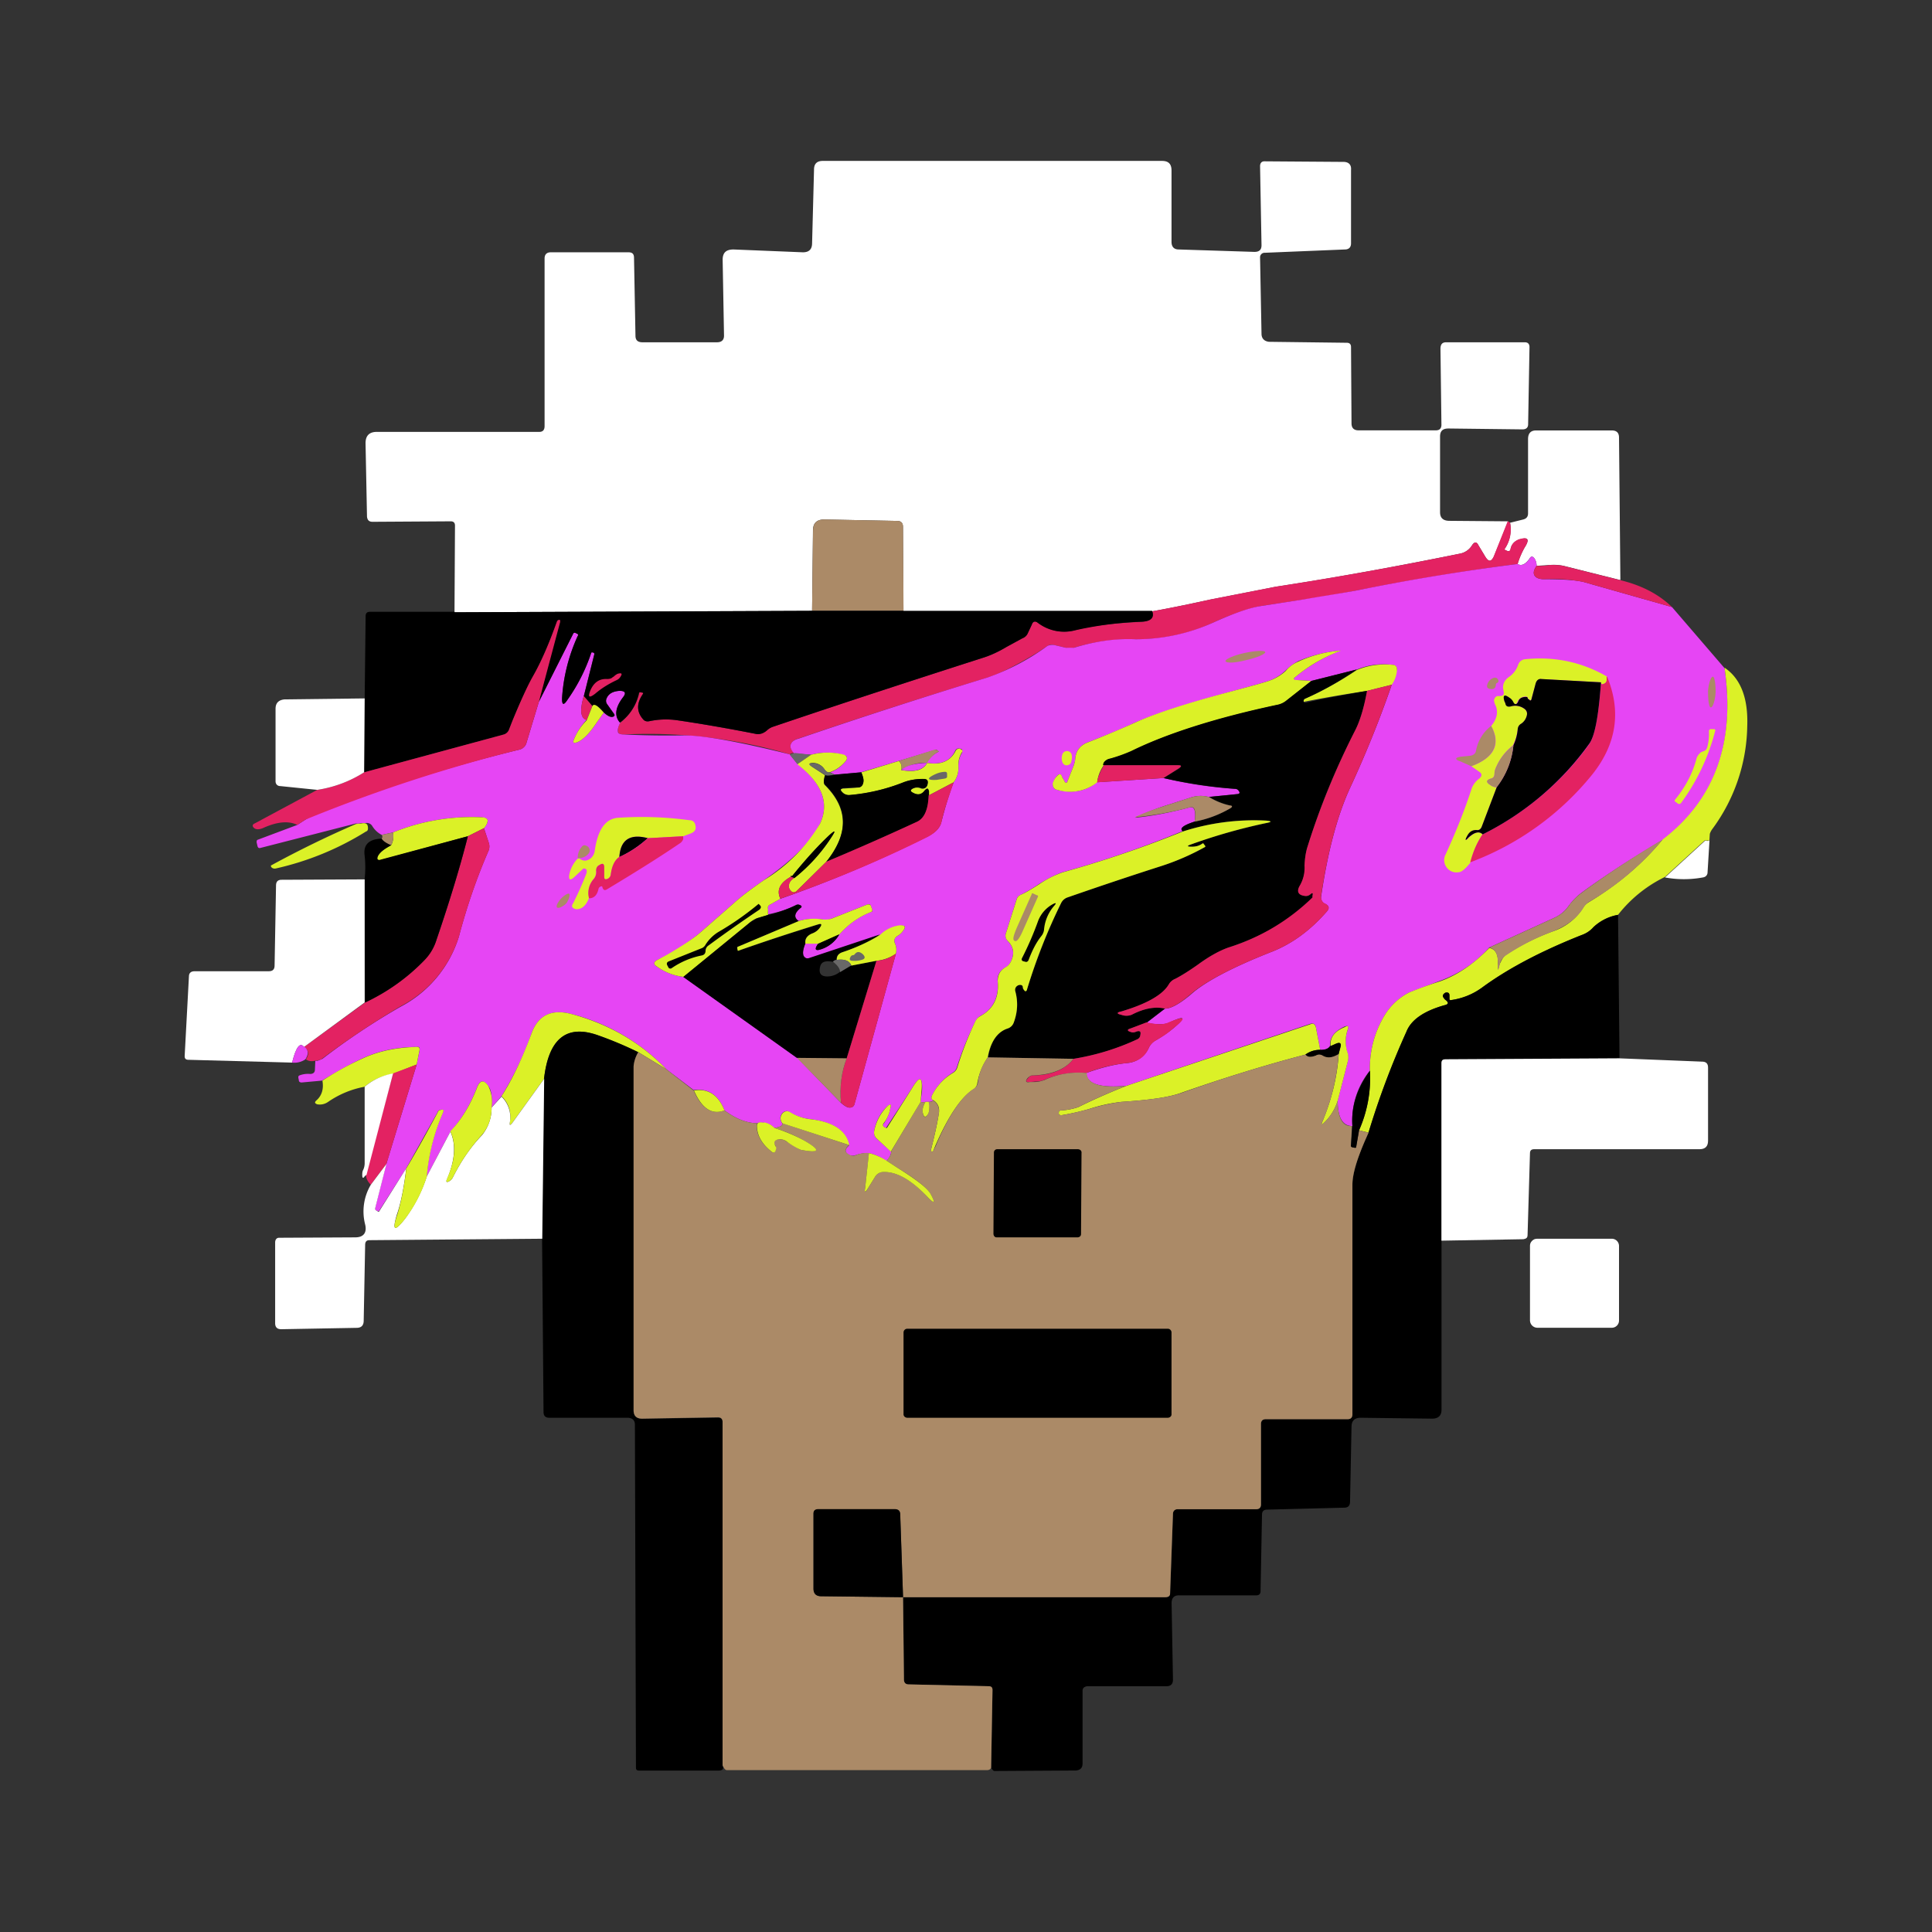 <svg xmlns="http://www.w3.org/2000/svg" xmlns:xlink="http://www.w3.org/1999/xlink" width="24" height="24" viewBox="0 0 24 24"><rect x="0" y="0" width="24" height="24" fill="#333333" stroke="none"/><g fill="none"><path fill="#fff" d="m18.735 6.476l-.177.436c-.035.07-.065.07-.106.006l-.088-.147q-.034-.063-.076 0a.23.23 0 0 1-.142.105c-.758.153-1.523.295-2.294.412l-.817.16q-.477.104-.724.146h-3.088l-.006-1.047q.001-.078-.076-.076l-.906-.018q-.135.002-.136.135l-.011 1l-4.442.018l.006-1.077q0-.053-.053-.053l-.97.006c-.047 0-.065-.023-.07-.064l-.018-.912q0-.141.14-.141H6.7q.064 0 .065-.07V3.211c0-.053.03-.077.077-.077h.964c.047 0 .07.018.07.07l.018.966c0 .058.03.082.089.082h.923c.06 0 .088-.03.088-.082l-.017-.942c0-.088.041-.129.135-.129l.859.035q.116.002.117-.111l.024-.912q-.002-.114.112-.112h4.212c.076 0 .117.035.117.118v.888c0 .059.03.094.089.094l.94.03c.06 0 .089-.024.089-.083l-.018-.982c0-.036.018-.06.053-.06l.983.007c.064 0 .1.035.094.1v.912c0 .052-.03.076-.077.076l-.994.041a.056.056 0 0 0-.059.059l.018.947c0 .059.035.094.094.1l.965.012q.053 0 .053.053l.006.947q0 .088.088.088h.959q.07 0 .07-.07l-.012-.942c0-.059.024-.082.071-.082h.977c.04 0 .058.023.058.059l-.017.959c0 .047-.03.064-.07.064l-.919-.011c-.07 0-.105.029-.105.1v.94q0 .107.117.107zm1.394.73l-.706-.177a.6.6 0 0 0-.165-.011l-.17.011a.16.16 0 0 0-.024-.088q-.036-.052-.065 0q-.078.107-.147.065a1 1 0 0 1 .088-.206q.1-.157-.076-.094a.15.15 0 0 0-.1.118c0 .023-.023.029-.047.017l-.03-.012v-.005a.43.43 0 0 0 .071-.33l.165-.041q.06-.016.059-.077v-.923q.001-.106.1-.106h.94q.09 0 .09.088z"/><path fill="#AB8A67" d="M11.224 7.588h-1.136l.012-1q.001-.133.136-.135l.905.018q.078-.002.077.076z"/><path fill="#E32262" d="m18.735 6.477l.024.017a.42.42 0 0 1-.07.33l.029.017q.035.02.047-.023c.011-.06.047-.094.1-.118q.174-.051.076.1a1 1 0 0 0-.088.206c-.636.082-1.277.188-1.912.312a16 16 0 0 1-.747.13l-.535.081q-.23.044-.577.2a2.24 2.24 0 0 1-.982.212a2.4 2.4 0 0 0-.76.106a.2.2 0 0 1-.099 0l-.147-.035a.1.1 0 0 0-.082.012l-.124.082q-.396.24-.623.312q-1.182.36-2.353.759a.13.13 0 0 0-.083.058c-.023.036-.006.077.041.118q-.043 0-.058.018a6.2 6.2 0 0 0-2.06-.247q-.068 0-.076-.036c0-.03 0-.059.03-.111a.66.66 0 0 0 .235-.365q0-.02.018-.012l.029.006v.012q-.123.176 0 .317q.034.034.077.024a1 1 0 0 1 .347-.012c.323.047.647.106.982.17c.03 0 .059 0 .082-.011a.2.2 0 0 0 .053-.035a.2.2 0 0 1 .07-.042c.936-.317 1.813-.6 2.63-.864c.065-.018.16-.06.277-.13l.194-.106a.1.1 0 0 0 .07-.07l.047-.1q.026-.06.077-.024c.141.1.294.136.459.094c.217-.058.494-.088.83-.105c.117-.006.158-.053.129-.13c.164-.03.405-.076.723-.147l.812-.159a47 47 0 0 0 2.294-.412a.22.22 0 0 0 .147-.105c.03-.042.059-.042.076 0l.089.147c.04.064.07.059.1 0l.176-.442z"/><path fill="#E645F4" d="M19.088 7.03q-.063.088-.012.135c.018.017.053.03.1.03q.345-.001.494.034l1.1.312l.653.759c.136.93-.117 1.635-.764 2.13c-.365.217-.706.435-1.018.664a.8.8 0 0 0-.141.141l-.035.047a.44.44 0 0 1-.154.118l-.811.37a1.5 1.5 0 0 1-.606.412l-.388.147a.76.76 0 0 0-.312.295a1.27 1.27 0 0 0-.177.676a.98.98 0 0 0-.217.688c-.118 0-.183-.1-.183-.317l.124-.483a.2.2 0 0 0 0-.1a.44.44 0 0 1 0-.294c.018-.047 0-.059-.041-.041q-.186.087-.177.235q-.035.063-.123.053l-.053-.276q-.01-.064-.07-.047l-2.283.77c-.33.03-.494-.023-.5-.159c.165-.058.33-.105.5-.123a.32.32 0 0 0 .276-.188a.2.2 0 0 1 .089-.095q.106-.061.206-.14c.176-.148.164-.177-.048-.077c-.058.023-.147.023-.276 0l.23-.176q.113 0 .323-.177c.17-.153.506-.335 1.018-.535q.37-.15.67-.495q.053-.059-.017-.094a.084.084 0 0 1-.053-.094c.082-.553.2-1.006.364-1.358q.33-.713.577-1.46c0-.035-.018-.058-.06-.058a.86.86 0 0 0-.44.059l-.56.14l-.193-.01c-.036 0-.036-.019-.012-.036c.169-.14.36-.252.565-.33a1.7 1.7 0 0 0-.524.13a.7.7 0 0 0-.159.117a.6.6 0 0 1-.194.124c-.1.035-.258.076-.47.135c-.565.153-.965.283-1.218.394c-.176.083-.37.16-.565.236q-.149.053-.164.194c0 .035-.012.07-.024.106l-.07.176q-.02.062-.048 0l-.023-.041c-.018-.041-.035-.047-.065-.012a.2.2 0 0 0-.047.094q-.009.065.053.077c.194.047.353.017.488-.094l.83-.053q.45.107.9.135c.017 0 .03.012.035.024q.027.034-.018.04l-.353.036a.4.4 0 0 0-.24.012l-.236.076a3 3 0 0 0-.441.17c.235-.023.459-.07.676-.128q.09-.027.065.176q-.219.072-.147.117q-.726.3-1.494.512c-.07.024-.17.07-.294.147a2 2 0 0 1-.218.13a.09.09 0 0 0-.059.059l-.135.429a.1.1 0 0 0 .023.088q.115.115.036.265a.16.16 0 0 1-.06.065a.165.165 0 0 0-.1.17c.018.2-.058.347-.21.43a.14.14 0 0 0-.06.059a4 4 0 0 0-.235.576a.12.12 0 0 1-.059.076a.7.7 0 0 0-.253.283c-.011.03 0 .047.018.059a.1.1 0 0 1-.059.017h-.041a.1.1 0 0 1-.059 0l.018-.13q.017-.28-.124-.04q-.159.248-.323.494L10.982 14q-.027-.02 0-.047a.5.5 0 0 0 .077-.182c.017-.06 0-.06-.042-.024a.56.56 0 0 0-.158.306c0 .041.005.07.035.094l.176.159c0 .041-.023.076-.059.118a.6.6 0 0 0-.217-.1a.5.5 0 0 0-.159.023a.1.1 0 0 1-.088 0c-.059-.035-.053-.07 0-.117c-.036-.189-.206-.295-.5-.33a.6.6 0 0 1-.236-.082c-.029-.024-.058-.018-.088.005c-.035.036-.04.083-.006.13c.006.03-.023.047-.1.059a.2.2 0 0 0-.135-.065c-.147.024-.306-.023-.482-.153c-.077-.194-.2-.276-.383-.253l-.34-.259a2.47 2.47 0 0 0-1.189-.688c-.235-.059-.4.018-.482.236a4 4 0 0 1-.377.788l-.123.14c.011-.123 0-.217-.042-.27c-.058-.076-.1-.07-.135.012c-.088.23-.2.412-.335.559l-.294.559q.033-.415.2-.795c.017-.029.006-.046-.03-.035q-.027.002-.035.03l-.388.694l-.341.535H4.7l-.03-.012c-.011 0-.011-.011-.011-.023l.14-.553l.377-1.235l.036-.177c.005-.03 0-.047-.036-.041c-.235 0-.459.047-.647.13q-.194.085-.53.288l-.252.023q-.035-.001-.035-.03l-.006-.029c0-.017 0-.023.017-.03a.3.3 0 0 1 .13-.017c.035 0 .059-.017.059-.053l.005-.111h.03l.059-.024q.459-.354.97-.647a1.47 1.47 0 0 0 .724-.87q.15-.567.37-1.071a.14.14 0 0 0 0-.1l-.058-.177c.035-.041.047-.076.047-.1q-.01-.026-.071-.035a2.6 2.6 0 0 0-1.106.188l-.141.03a.3.3 0 0 1-.118-.112a.08.08 0 0 0-.082-.035h-.059a.1.1 0 0 1-.059.005l-1.194.306c-.012 0-.023 0-.03-.023l-.011-.047c0-.018 0-.03.018-.035l.488-.183l.1-.065l.1-.059q1.251-.495 2.559-.811a.12.12 0 0 0 .088-.088l.153-.506l.43-.853c0-.006.011-.012.017-.006l.023.012c.018 0 .024.017.012.029q-.167.369-.194.765c0 .094.018.106.07.023q.184-.262.289-.57c0-.012.012-.018.023-.012c.018 0 .018.012.018.023l-.13.518q-.078.267.036.294a.8.8 0 0 0-.159.247q-.025.053.03.036q.112-.035.253-.248l.088-.123c.04.035.076.059.106.053q.044-.01.017-.047l-.082-.112a.07.07 0 0 1-.006-.07c.024-.06.077-.089.159-.095q.107-.001.047.077q-.15.194-.035.317q-.037.07-.03.112c0 .024.03.036.077.036q.37.018.74.011q.364-.001 1.319.236l.094.117q.458.362.282.742c-.106.217-.335.452-.7.705q-.256.177-.37.283l-.43.376q-.244.201-.53.335c-.04.024-.04.053 0 .077c.1.07.206.112.336.13l1.406 1l.547.564c.041.035.076.059.106.059q.054 0 .064-.053l.512-1.859a.2.2 0 0 0-.012-.13q-.026-.06.036-.093a.2.2 0 0 0 .064-.06c.042-.052.03-.07-.035-.064a.4.4 0 0 0-.241.112l-.882.294c-.036.006-.06 0-.077-.035q-.02-.046.024-.153h.159a.2.2 0 0 0-.024.04c-.018.036 0 .048.03.042a.4.4 0 0 0 .252-.188a1 1 0 0 1 .394-.283q.027-.001.018-.029l-.018-.047q-.006-.027-.04-.018l-.448.177a.2.2 0 0 1-.1.012a.7.7 0 0 0-.306.017c-.059-.041-.059-.094.018-.159q.036-.024-.006-.04a.05.05 0 0 0-.047 0c-.112.058-.23.093-.353.117c.012-.018.006-.036 0-.059c0-.03.006-.053.035-.065l.124-.07q.942-.33 1.835-.777q.14-.07.165-.176c.041-.159.088-.324.153-.494a.3.3 0 0 0 .059-.194a.3.3 0 0 1 .047-.177v-.035a.05.05 0 0 0-.03-.012a.047.047 0 0 0-.059.03c-.058.123-.176.176-.353.146a.34.34 0 0 1 .153-.14a.1.1 0 0 1-.023-.018a.03.03 0 0 0-.03 0l-.447.135l-.47.141l-.324.03l-.058-.03a.44.44 0 0 0 .2-.147c.017-.03.011-.059-.024-.065a.74.74 0 0 0-.412-.006l-.212-.017c-.04-.047-.058-.088-.035-.124c.012-.023.041-.047.088-.058a78 78 0 0 1 2.348-.76c.266-.093.518-.226.746-.393a.14.14 0 0 1 .083-.012l.147.035h.1c.247-.076.5-.118.765-.106c.323 0 .653-.065.976-.212c.235-.105.424-.176.577-.2l.529-.082c.341-.059.588-.094.753-.13a27 27 0 0 1 1.912-.311q.069.043.147-.065q.027-.053.064 0a.16.16 0 0 1 .024.088"/><path fill="#E32262" d="M19.088 7.03c.053 0 .106 0 .17-.012c.054 0 .107 0 .16.011l.706.177c.27.065.482.176.646.335l-1.1-.312a2 2 0 0 0-.494-.035q-.072-.001-.1-.03q-.051-.045.012-.135"/><path fill="#000" d="m5.647 7.606l4.442-.018h4.223q.046.126-.13.135a4.5 4.5 0 0 0-.823.106a.54.54 0 0 1-.47-.094c-.03-.023-.06-.017-.071.024l-.047.1a.13.13 0 0 1-.07.07l-.195.106a1.5 1.5 0 0 1-.276.13c-.824.264-1.694.547-2.63.864a.2.2 0 0 0-.07.042a.2.2 0 0 1-.053.035a.14.14 0 0 1-.082.012a20 20 0 0 0-.983-.171a1 1 0 0 0-.347.012c-.03.006-.059 0-.076-.024q-.124-.141 0-.317v-.012l-.03-.006q-.016-.007-.023.012a.6.6 0 0 1-.236.364q-.107-.123.042-.317q.059-.078-.047-.077q-.124.008-.16.094a.07.07 0 0 0 .007.071l.082.118c.018.017.012.035-.018.04q-.044.002-.106-.058c-.076-.082-.117-.112-.14-.076l-.107-.124l.13-.518c0-.011 0-.023-.018-.023c-.012-.006-.023 0-.023.012a2.2 2.2 0 0 1-.289.57c-.053.083-.076.07-.07-.023q.026-.396.194-.765c.012-.012 0-.024-.012-.03l-.023-.011l-.018.006l-.43.853q.127-.508.265-1.012h-.006c-.017 0-.03 0-.03.017a6 6 0 0 1-.293.671q-.177.324-.306.67a.1.1 0 0 1-.065.06l-1.735.47l.006-.918l.012-1.023q0-.053.053-.053h1.052z"/><path fill="#E32262" d="m6.694 8.718l-.153.506a.12.12 0 0 1-.088.088q-1.361.338-2.66.87l-.1.065q-.165-.08-.429.041q-.07.027-.105 0c-.03-.023-.024-.047.005-.059l.777-.417q.3-.043.582-.218l1.736-.47a.1.1 0 0 0 .064-.06l.041-.105c.1-.241.183-.43.26-.565c.111-.194.205-.423.293-.67q.009-.026.036-.024l.005.006v.023z"/><path fill="#AB8A67" d="M15.481 8.2c.136-.03.242-.077.236-.1s-.118-.018-.26.012c-.134.03-.234.076-.234.1c.011.03.123.023.258-.012"/><path fill="#DBF127" d="m16.294 8.459l-.306.241a.3.3 0 0 1-.1.053c-.788.17-1.4.365-1.823.576a1.5 1.5 0 0 1-.27.095a.12.12 0 0 0-.077.047q-.016.026-.006.035a.44.44 0 0 0-.082.212a.54.54 0 0 1-.495.094c-.04-.006-.058-.035-.058-.077a.2.2 0 0 1 .053-.094q.045-.052.064.012l.024.041q.028.062.047 0l.07-.176a.4.4 0 0 0 .024-.106q.016-.141.165-.194q.291-.114.564-.236c.253-.117.653-.247 1.212-.394c.218-.059.377-.1.477-.135a.6.6 0 0 0 .194-.118a.4.4 0 0 1 .159-.117c.166-.077.346-.123.529-.136q-.316.117-.57.33c-.024.017-.024.03.011.035zm3.67-.053l-.005.047c0 .018-.018.035-.035.041c-.024.012-.036 0-.036-.018l-.74-.04q-.054-.002-.071.058l-.053.188q-.01.034-.03.006l-.017-.017c0-.012-.012-.018-.024-.018a.11.11 0 0 0-.1.059c-.012.041-.035.047-.059.012a.15.15 0 0 0-.047-.06c-.058-.04-.082-.029-.058.048l.011.023c.006.036.03.047.059.041a.2.2 0 0 1 .17.024c.036.024.048.059.036.094a.15.15 0 0 1-.065.094a.1.1 0 0 0-.047.077a.6.6 0 0 1-.059.194a.7.7 0 0 0-.206.265a.2.2 0 0 0-.023.082q.001.054-.041.065c-.06.017-.065.047-.018.076c.041.03.07.035.088.03l-.188.494q-.017.042-.059.04c-.059 0-.094.024-.123.077c-.03.059-.018.059.023.018c.07-.07.13-.083.17-.041a1.1 1.1 0 0 0-.152.353c-.059.07-.106.117-.147.117a.15.15 0 0 1-.147-.059a.15.15 0 0 1-.012-.164c.118-.259.23-.53.323-.818a.27.27 0 0 1 .095-.123q.052-.047 0-.083l-.1-.07c.288-.106.37-.277.247-.5q.104-.124.058-.247a.2.2 0 0 1-.023-.071c.006-.035.03-.059.059-.053c.059 0 .07-.018.059-.065l-.006-.04c0-.06.03-.1.07-.13a.3.3 0 0 0 .118-.153a.1.1 0 0 1 .088-.07q.549-.055 1.018.217m-2.675.1l-.306.076q-.396.059-.789.136v-.012q-.002-.02.024-.03c.217-.094.43-.217.635-.352a.9.9 0 0 1 .447-.065c.035 0 .053.023.053.059a.36.36 0 0 1-.065.188"/><path fill="#000" d="M16.853 8.318a4 4 0 0 1-.635.358q-.026.01-.024.03v.012c.006.011.012.011.024.011c.247-.058.505-.1.764-.147a2 2 0 0 1-.147.494a8.5 8.5 0 0 0-.6 1.471a.6.6 0 0 0-.023.206q.002.132-.06.247c-.046.07-.029.118.06.13c.023.005.047 0 .07-.024q.035-.027.024.018v.035q-.396.398-1.047.612a1.5 1.5 0 0 0-.377.211a2.4 2.4 0 0 1-.282.177a.16.16 0 0 0-.076.07c-.083.13-.277.242-.595.336c-.058.011-.058.03 0 .04a.18.18 0 0 0 .13 0c.147-.076.288-.105.412-.076l-.23.177l-.2.07c-.041.012-.041.03 0 .042a.08.08 0 0 0 .07 0c.048-.024.06-.006.054.04c0 .024-.018.042-.042.054q-.354.17-.788.241l-1.059-.018c.03-.194.112-.317.242-.358a.12.12 0 0 0 .076-.077a.6.6 0 0 0 .018-.388a.06.06 0 0 1 .023-.065a.06.06 0 0 1 .042-.012q.027.001.029.03c0 .011 0 .023.012.03c.017.029.035.023.04-.007c.118-.37.254-.723.424-1.07a.13.13 0 0 1 .083-.071q.576-.201 1.158-.388a3 3 0 0 0 .542-.235c.011 0 .011-.012 0-.024l-.018-.024h-.006a.2.2 0 0 1-.135.042q-.087-.001-.006-.03c.323-.117.635-.2.935-.264q.097-.02 0-.03a2.8 2.8 0 0 0-1.04.135q-.072-.053.146-.123a1.3 1.3 0 0 0 .441-.165q.045-.026 0-.035a1 1 0 0 1-.264-.106l.352-.035c.03 0 .036-.018.018-.041q-.01-.016-.035-.024a6 6 0 0 1-.9-.135l.194-.118c.035-.03.03-.041-.012-.041h-.93c-.005-.006 0-.018.007-.035a.12.12 0 0 1 .076-.047a2 2 0 0 0 .265-.095c.43-.211 1.041-.411 1.823-.576a.25.25 0 0 0 .106-.053l.306-.241l.559-.141z"/><path fill="#DBF127" d="M21.423 8.294q.3.203.282.724c-.007.462-.159.91-.435 1.282a.2.2 0 0 0-.03.059l-.005.082h-.059l-.494.453a1.66 1.66 0 0 0-.582.47a.6.6 0 0 0-.306.153a.34.34 0 0 1-.118.089q-.768.3-1.253.653a.85.85 0 0 1-.394.164c-.018 0-.024 0-.024-.017v-.041c0-.024-.011-.03-.029-.036c-.012 0-.024 0-.035.012q-.028.02-.012.047l.023.03q.07.052-.011.07c-.247.07-.412.177-.47.33q-.276.609-.471 1.252l-.118-.029a1.6 1.6 0 0 0 .135-.741a1.27 1.27 0 0 1 .177-.677a.76.76 0 0 1 .311-.294a5 5 0 0 1 .389-.14c.212-.077.411-.213.606-.413c.076.012.117.083.105.2c0 .089 0 .089.024 0l.03-.058a.2.2 0 0 1 .052-.06q.266-.174.577-.288a.7.7 0 0 0 .382-.3a.2.2 0 0 1 .059-.058c.353-.212.665-.47.924-.783c.646-.494.905-1.2.77-2.129z"/><path fill="#E32262" d="M7.617 8.412a.2.2 0 0 1 .053-.041c.059-.018.065 0 .03.047a.1.1 0 0 1-.036.029c-.1.047-.188.1-.27.17c-.077.06-.094.042-.06-.04q.064-.15.207-.142c.03 0 .059-.006.076-.03zm12.347-.006q.267.646-.182 1.212a3.54 3.54 0 0 1-1.518 1.094q.054-.205.153-.347c.526-.26.98-.643 1.324-1.118q.104-.149.147-.765q0 .029.035.012a.05.05 0 0 0 .035-.041v-.047z"/><path fill="#AB8A67" d="M21.218 8.594c0 .106.012.194.035.194s.053-.082.059-.188c0-.106-.012-.194-.035-.194s-.053.082-.06.188M18.582 8.5q0 .07-.07.059q-.053-.008-.035-.059a.12.12 0 0 1 .088-.082c.011 0 .023 0 .035.011c.024.03.018.047-.012.06z"/><path fill="#000" d="M19.888 8.476c-.029.412-.076.671-.147.765a3.6 3.6 0 0 1-1.323 1.124q-.062-.064-.177.04c-.035.042-.047.036-.017-.017c.03-.059.07-.082.13-.076q.034.001.052-.041l.188-.495a1 1 0 0 0 .206-.517a.6.6 0 0 0 .053-.194q.002-.053.047-.077a.17.17 0 0 0 .065-.094q.018-.06-.035-.094a.19.19 0 0 0-.165-.024c-.035.006-.059 0-.065-.04l-.011-.024c-.024-.077 0-.089.058-.047a.13.13 0 0 1 .053.058c.018.036.041.03.059-.005c.012-.042.047-.06.094-.06c.012 0 .024 0 .024.013c0 .005.006.017.017.017q.02.027.03 0l.053-.2c.011-.035.035-.059.07-.053z"/><path fill="#E32262" d="M17.288 8.506q-.224.649-.512 1.27c-.165.353-.282.806-.365 1.353c0 .048.012.083.059.1c.041.024.047.06.012.095q-.3.344-.67.494c-.512.2-.848.382-1.018.529q-.211.183-.324.182c-.123-.029-.265 0-.412.077a.18.18 0 0 1-.13 0c-.058-.012-.058-.03 0-.041q.476-.142.59-.336a.16.16 0 0 1 .082-.07q.105-.053.282-.177c.153-.111.276-.176.376-.211a2.6 2.6 0 0 0 1.047-.624a.04.04 0 0 1 0-.024q.01-.044-.023-.017a.09.09 0 0 1-.077.023c-.082-.011-.1-.059-.058-.129a.44.44 0 0 0 .058-.247a1 1 0 0 1 .03-.212q.23-.74.6-1.47q.086-.16.147-.489z"/><path fill="#fff" d="m4.53 8.676l-.007.918a1.5 1.5 0 0 1-.582.218l-.459-.047c-.035 0-.059-.024-.059-.06v-.9c0-.076.042-.11.112-.117z"/><path fill="#E32262" d="m7.252 8.647l.106.124l-.07.176q-.115-.036-.036-.3"/><path fill="#DBF127" d="m7.5 8.853l-.088.123q-.14.212-.253.248q-.054.017-.03-.036a.7.7 0 0 1 .16-.241l.07-.176q.027-.052.141.082"/><path fill="#AB8A67" d="M18.524 9.018c.117.223.04.394-.248.5l-.135-.06c-.07-.023-.07-.046.006-.058l.118-.012c.04-.006.064-.03.07-.059a.5.5 0 0 1 .188-.311"/><path fill="#DBF127" d="M21.206 9.288a.6.6 0 0 0 .023-.2q0-.036.036-.03h.035c.006.007.012.013.006.024a2.6 2.6 0 0 1-.424.894c-.012.012-.03.018-.047 0l-.023-.017q-.018-.01 0-.03q.194-.238.264-.511a.16.16 0 0 1 .06-.077l.034-.012a.06.06 0 0 0 .035-.041"/><path fill="#AB8A67" d="M18.8 9.259a1 1 0 0 1-.206.518c-.018.005-.047 0-.088-.03c-.047-.03-.047-.059.017-.076c.03-.006.042-.03.042-.06c0-.034.011-.058.023-.087a.66.66 0 0 1 .212-.265m-7.282.217a.54.54 0 0 0-.324.089q.017-.079-.03-.112l.448-.141l.03.006l.023.017a.34.34 0 0 0-.147.141"/><path fill="#DBF127" d="m11.847 9.718l-.312.164V9.83c0-.04-.018-.04-.047-.011c-.041.058-.088.058-.147.029q-.053-.027 0-.053a.12.12 0 0 1 .1 0a.06.06 0 0 0 .059-.012a.07.07 0 0 0 .023-.047q.008-.06-.047-.059q-.148-.002-.253.042q-.323.129-.67.158a.1.1 0 0 1-.077-.023q-.07-.06.018-.059l.165-.012c.029 0 .052-.017.058-.053c.018-.035.006-.076-.017-.135l.464-.141q.046.034.03.112c.176.03.276 0 .323-.089c.171.03.289-.023.353-.147a.05.05 0 0 1 .053-.03l.024.013q.018.018 0 .035a.3.3 0 0 0-.041.177a.3.3 0 0 1-.06.194m1.459-.247q-.016.035-.06.035q-.027 0-.046-.035a.15.15 0 0 1 0-.106q.017-.036.059-.036c.058.006.07.06.047.142"/><path fill="#696868" d="m9.87 9.353l.206.023l-.17.118l-.094-.118a.1.1 0 0 1 .058-.017z"/><path fill="#DBF127" d="M10.305 9.594q-.035.007-.07-.047a.17.17 0 0 0-.13-.07q-.09 0-.011.052l.153.1c-.018.06-.018.106 0 .124c.294.294.294.606.017.953l-.364.359c-.03.03-.06.023-.077 0a.08.08 0 0 1-.024-.06c0-.04.024-.076.071-.1c.182-.152.336-.317.453-.5c.059-.093.059-.1-.03-.023q-.212.202-.452.5c-.147.077-.2.171-.147.283l-.124.07c-.03.012-.035.036-.03.06v.07l-.135.04a.3.3 0 0 0-.082.048l-.83.682a.7.7 0 0 1-.335-.13c-.04-.023-.04-.052 0-.076l.13-.07q.274-.159.4-.265l.43-.376q.115-.106.37-.283a2.04 2.04 0 0 0 .7-.706q.176-.381-.283-.735l.171-.118a.8.8 0 0 1 .412 0q.051.027.023.071a.44.44 0 0 1-.206.147"/><path fill="#696868" d="m10.307 9.594l.064.03c-.059.011-.1.017-.117.005l-.16-.1q-.086-.054.013-.047a.17.17 0 0 1 .129.065q.035.054.07.047"/><path fill="#E645F4" d="M11.517 9.476q-.07.133-.323.089c.07-.06.176-.083.323-.089"/><path fill="#E32262" d="m14.453 9.665l-.823.053q.002-.07.082-.212h.924q.063 0 .012.035z"/><path fill="#696868" d="M11.618 9.618a.3.3 0 0 1 .117-.03q.029-.002.03.024v.035q.002.016-.024.024l-.106.017c-.117.006-.13-.017-.018-.07"/><path fill="#000" d="M10.7 9.594c.023.059.035.1.023.135a.064.064 0 0 1-.065.053l-.164.006c-.06.006-.065.024-.018.065a.12.12 0 0 0 .076.023c.23-.02.457-.073.671-.158a.7.7 0 0 1 .253-.042c.035 0 .059.018.047.06c0 .017-.012.035-.023.046a.06.06 0 0 1-.059.006a.12.12 0 0 0-.1.006q-.053.027 0 .053q.087.052.147-.03c.03-.029.04-.029.053.012v.053c-.012.177-.059.289-.153.33c-.353.165-.735.33-1.124.494c.283-.353.277-.665-.011-.953q-.036-.027 0-.124c.017.012.058.006.117-.006z"/><path fill="#E32262" d="M11.847 9.718c-.059.176-.118.335-.153.5c-.018.064-.07.123-.165.176c-.588.294-1.206.553-1.835.77c-.053-.117 0-.205.147-.282c-.035 0-.03.006.03.024a.12.12 0 0 0-.071.1c0 .018.006.041.023.059c.024.023.047.03.077 0l.364-.36a34 34 0 0 0 1.118-.493c.1-.041.147-.153.153-.33z"/><path fill="#AB8A67" d="M15.018 9.9a.8.8 0 0 0 .259.106c.035 0 .035.018.006.035a1.4 1.4 0 0 1-.442.165q.028-.203-.059-.177q-.338.09-.688.124q.14-.069.447-.165l.236-.076a.4.4 0 0 1 .24-.012"/><path fill="#DBF127" d="m6.012 10.288l-.2.1l-1.077.294c-.04.006-.059-.006-.04-.047c.023-.047.076-.088.164-.135a.24.24 0 0 0 .023-.159a2.6 2.6 0 0 1 1.106-.188c.041 0 .065.018.07.035c0 .024-.01.059-.046.1m2.482.1l-.447.024c-.223-.06-.341.023-.353.235c-.059.041-.094.118-.106.212c0 .03-.017.047-.04.059q-.046.016-.048-.03v-.112q.01-.072-.059-.029a.08.08 0 0 0-.035.07a.15.15 0 0 1-.03.1a.26.26 0 0 0-.058.236c-.041.106-.1.147-.165.141q-.07-.018-.035-.07a4 4 0 0 0 .17-.383v-.035q-.032-.036-.059 0l-.1.094q-.069.06-.058-.03a.4.4 0 0 1 .106-.205H7.2q.063.052.135 0a.15.15 0 0 0 .053-.095c.036-.258.13-.4.289-.411q.445-.03.888.03c.047 0 .07.029.076.076q.01.06-.059.088l-.094.035zm3.777 2.747a.8.8 0 0 0-.13.318a.11.11 0 0 1-.053.082c-.147.094-.306.324-.47.7l-.024.059c0 .012-.012.012-.018.012q-.018-.007-.011-.024c.035-.14.07-.282.094-.43q.028-.12-.059-.181c-.03-.012-.035-.03-.024-.06a.67.67 0 0 1 .26-.282a.12.12 0 0 0 .058-.076q.09-.29.224-.57a.14.14 0 0 1 .059-.06q.245-.133.217-.435q-.001-.116.094-.17a.16.16 0 0 0 .065-.065q.08-.15-.035-.265a.09.09 0 0 1-.024-.088l.136-.43a.09.09 0 0 1 .058-.058c.053-.024.124-.065.224-.13a1.2 1.2 0 0 1 .294-.147a14 14 0 0 0 1.488-.506a2.9 2.9 0 0 1 1.035-.135q.107.01 0 .03a7 7 0 0 0-.929.264q-.088.029 0 .03c.059 0 .1-.012.141-.042h.006l.018.024q.016.017 0 .024a3 3 0 0 1-.541.235c-.406.13-.789.259-1.16.388a.14.14 0 0 0-.082.07a7 7 0 0 0-.423 1.071c-.006.03-.024.035-.041.006a.05.05 0 0 1-.012-.03q-.002-.027-.03-.029a.06.06 0 0 0-.04.012a.06.06 0 0 0-.024.065q.053.194-.018.388a.12.12 0 0 1-.076.076c-.13.042-.212.165-.247.353zm-7.842-2.9l.06-.006c.058-.011.082.006.082.06q.001.033-.024.04a3.6 3.6 0 0 1-1.123.46a.06.06 0 0 1-.042-.007c-.017-.011-.017-.023-.017-.03q.517-.282 1.059-.517z"/><path fill="#E32262" d="m6.012 10.288l.059.177a.15.15 0 0 1 0 .1q-.22.504-.37 1.07a1.47 1.47 0 0 1-.724.865q-.512.302-.97.647a.1.1 0 0 1-.06.024l-.029.005q-.072.018-.118-.017c.042-.059.036-.118-.023-.153l.759-.553c.277-.13.529-.309.74-.53a.7.7 0 0 0 .148-.252q.247-.726.388-1.283z"/><path fill="#000" d="M9.871 10.906c-.059-.018-.065-.024-.03-.024q.241-.298.454-.5q.124-.116.03.024a2.1 2.1 0 0 1-.454.5"/><path fill="#AB8A67" d="M4.882 10.341a.24.24 0 0 1-.024.159c-.058-.024-.105-.059-.117-.082c.012-.018.012-.03 0-.047z"/><path fill="#000" d="M5.812 10.388q-.141.557-.389 1.283a.6.6 0 0 1-.147.253a2.5 2.5 0 0 1-.74.529l-.007-1.53a1.3 1.3 0 0 0 0-.3c-.017-.135.06-.2.212-.205c.012.029.059.059.118.082c-.088.047-.141.088-.165.135c-.018.042 0 .059.041.042zm2.235.024a1.4 1.4 0 0 1-.353.235c.012-.212.13-.294.353-.235"/><path fill="#E32262" d="m8.047 10.412l.44-.024v.036a.1.1 0 0 1-.034.047c-.294.2-.6.388-.912.576c-.03.018-.047.012-.059-.03c0-.005-.006-.011-.018-.005a.04.04 0 0 0-.029.03c-.018.082-.059.117-.118.117a.26.26 0 0 1 .06-.241a.13.13 0 0 0 .029-.1q-.002-.054.04-.071q.061-.043.06.03v.111c0 .036.011.041.04.03a.07.07 0 0 0 .042-.06q.02-.15.1-.21c.135-.06.253-.136.359-.236"/><path fill="#AB8A67" d="M20.654 10.43a3.4 3.4 0 0 1-.918.776a.2.2 0 0 0-.059.059c-.082.14-.212.235-.388.306a2.8 2.8 0 0 0-.577.294a.18.18 0 0 0-.082.117c-.018.083-.03.083-.024-.006q.008-.178-.106-.205l.812-.371a.44.44 0 0 0 .188-.165a.8.8 0 0 1 .142-.14c.311-.23.647-.448 1.012-.666"/><path fill="#fff" d="m21.236 10.441l-.024.394c0 .035-.023.06-.059.065a1.3 1.3 0 0 1-.47 0l.494-.453l.014-.004a.03.03 0 0 1 .015.004z"/><path fill="#AB8A67" d="M7.2 10.659h-.023a.2.2 0 0 1 .047-.136q.024-.035.059-.017a.06.06 0 0 1 .035.03a.06.06 0 0 1 0 .058a.15.15 0 0 1-.118.065"/><path fill="#fff" d="M4.53 10.924v1.529l-.754.553c-.047-.065-.1 0-.147.194l-1.294-.035q-.043-.002-.041-.047l.053-.989c0-.04.023-.064.07-.064h.924q.07 0 .07-.07l.018-1q.002-.065.065-.066z"/><path fill="#AB8A67" d="M7.058 11.176c-.012.047-.047.071-.094.095c-.047.017-.059 0-.041-.042a.3.3 0 0 1 .076-.094c.077-.059.094-.04.06.047zm5.824-.058c.011.005.017.017.011.023l-.188.424c-.041.094-.076.14-.1.123c-.03-.011-.017-.059.024-.159l.188-.423c0-.012.012-.012.018-.006l.052.024z"/><path fill="#000" d="M12.9 11.43a.4.4 0 0 1 .182-.2q.054-.027.018.017a.52.52 0 0 0-.13.294a.15.15 0 0 1-.035.088c-.07.089-.117.189-.159.3q-.015.027-.04.018l-.024-.006q-.027-.008-.018-.035a4 4 0 0 0 .206-.477m-4.135.305a.5.5 0 0 1 .153-.153q.267-.154.506-.353l.017.018c.018.018.012.035-.006.053q-.326.219-.635.447a.08.08 0 0 0-.035.059c0 .041-.018.059-.053.065a1 1 0 0 0-.37.158q-.019.01-.036-.005L8.294 12q-.027-.043.018-.059l.412-.165a.1.1 0 0 0 .04-.04m1.158-.294l-.752.318c-.012 0-.018.011-.012.023l.012.03c.329-.118.658-.224 1-.33q.052-.017.017.036c-.018.035-.053.058-.094.076c-.065.024-.1.065-.088.124c-.03.07-.035.117-.024.153q.027.044.07.029l.883-.294a2 2 0 0 1-.47.223c-.053.018-.077.053-.07.095a.06.06 0 0 0-.048.023c-.094-.018-.147 0-.159.065q-.027.116.088.117a.25.25 0 0 0 .16-.058l.14-.077l.312-.059l-.37 1.212l-.618-.006l-1.412-1.006l.836-.682l.082-.047l.135-.041a1.7 1.7 0 0 0 .353-.124a.05.05 0 0 1 .041 0q.043.017.006.041q-.114.097-.018.16"/><path fill="#DBF127" d="m10.424 11.612l-.259.111h-.159c-.011-.058.024-.105.088-.129a.2.2 0 0 0 .095-.076q.036-.053-.024-.036q-.503.155-1 .33l-.006-.03c0-.011 0-.023.012-.023l.753-.318a.66.66 0 0 1 .306-.018c.035 0 .064 0 .1-.011l.447-.177c.023 0 .035 0 .041.018l.018.047c0 .018 0 .023-.018.03a1 1 0 0 0-.394.282"/><path fill="#000" d="m20.1 11.365l.018 1.782l-2.165.012c-.029 0-.046.011-.046.047v4.306c0 .076-.042.111-.118.111l-.883-.011q-.116-.002-.117.112l-.018.923c0 .059-.023.082-.076.082l-.953.024c-.047 0-.065.023-.065.065l-.018.947q0 .053-.053.053h-.958q-.092-.002-.094.094l.017.953c0 .059-.03.082-.082.082h-.983q-.059.008-.058.059v.9c0 .059-.03.082-.083.088L12.354 22q-.017.001-.042-.041l.018-.965c0-.03-.012-.047-.047-.047l-1-.023c-.035 0-.053-.024-.053-.06l-.012-1.023h3.265c.035 0 .047-.018.053-.047l.035-.988c0-.036.024-.059.059-.059h.976c.042 0 .06-.024.06-.059v-1c0-.04.023-.059.058-.059h1.018c.041 0 .059-.023.059-.059v-2.852q.002-.196.153-.541L17 14.07q.195-.644.47-1.252c.06-.153.224-.26.47-.33c.06-.012.06-.035.012-.07a.1.1 0 0 1-.023-.03c-.012-.017 0-.035.012-.047a.05.05 0 0 1 .035-.012q.029 0 .03.036v.04q-.002.027.023.018a.85.85 0 0 0 .394-.164q.487-.354 1.247-.653q.072-.03.124-.088a.6.6 0 0 1 .306-.153"/><path fill="#DBF127" d="M11.129 11.847a.5.5 0 0 1-.241.088l-.312.06q-.034-.09-.182-.071c0-.042.017-.077.07-.095c.177-.059.341-.135.47-.217a.42.42 0 0 1 .248-.118c.059 0 .076.018.035.07a.2.2 0 0 1-.065.06c-.04.023-.052.058-.035.094a.2.2 0 0 1 .012.129"/><path fill="#000" d="M10.424 11.612a.4.4 0 0 1-.253.188q-.054.01-.03-.041a.2.2 0 0 1 .024-.036l.26-.117z"/><path fill="#696868" d="M10.618 11.853c.029-.035.058-.035.1 0q.051.053-.012.07a.3.3 0 0 1-.118.012c-.03 0-.041-.017-.023-.047a.04.04 0 0 1 .014-.017a.04.04 0 0 1 .02-.006s.013 0 .018-.012"/><path fill="#E32262" d="m11.13 11.847l-.512 1.859c-.006.035-.03.053-.06.053c-.034 0-.07-.024-.11-.06c-.019-.2.005-.381.07-.552l.37-1.212a.45.45 0 0 0 .241-.088"/><path fill="#696868" d="M10.395 11.924q.15-.018.176.07l-.135.082q0-.06-.088-.129a.06.06 0 0 1 .047-.023"/><path fill="#DBF127" d="m8.277 13.282l-.347-.211a5 5 0 0 0-.506-.212c-.388-.136-.612.047-.665.541l-.394.547q-.045.062-.03-.018a.35.35 0 0 0-.105-.312c.13-.2.253-.458.376-.788q.123-.325.483-.235q.704.186 1.188.688"/><path fill="#E32262" d="M13.495 13.33a1.06 1.06 0 0 0-.53.088a.3.3 0 0 1-.105.017l-.06.006c-.058.006-.064-.012-.029-.047q.026-.035.06-.035c.235 0 .405-.077.505-.206c.288-.047.547-.13.788-.241a.06.06 0 0 0 .041-.053q.02-.07-.058-.041a.08.08 0 0 1-.065 0c-.041-.012-.041-.03 0-.041l.2-.077c.13.03.218.03.276 0q.32-.13.047.082c-.064.06-.135.1-.205.142a.2.2 0 0 0-.089.094q-.071.168-.276.188q-.254.027-.5.123"/><path fill="#DBF127" d="M16.4 13.041a.3.3 0 0 0-.182.059c-.518.135-1.024.294-1.53.47c-.152.06-.405.095-.758.118a2 2 0 0 0-.4.088a3 3 0 0 1-.341.077c-.018 0-.024 0-.036-.012v-.03a.03.03 0 0 1 .03-.017a.8.8 0 0 0 .212-.041q.282-.14.6-.265l2.282-.764c.041-.018.059 0 .07.04zm.218.63a.64.64 0 0 1-.176.282c-.024.024-.03.024-.018-.012q.178-.423.206-.847l.023-.088q.02-.07-.059-.041l-.064.03q-.018-.159.176-.236c.036-.024.053-.012.036.03a.44.44 0 0 0 0 .293q.015.054 0 .106z"/><path fill="#000" d="M7.93 13.07a.4.4 0 0 0-.06.177v4.27q0 .107.107.107l.94-.012q.062-.002.06.059v4.264c.017.036 0 .06-.053.06H7.94c-.03 0-.04-.013-.04-.036L7.887 17.7c0-.059-.03-.082-.082-.088h-.982q-.07 0-.071-.07l-.018-2.154l.024-1.988c.059-.494.276-.677.665-.541q.256.089.505.212m8.7.024c-.077.047-.148.059-.2.018a.08.08 0 0 0-.083 0c-.059.023-.106.023-.13-.012a.3.3 0 0 1 .183-.059c.059 0 .1-.012.13-.047l.07-.03c.047-.023.065-.005.053.042z"/><path fill="#E645F4" d="M3.776 13c.059.041.059.094.018.159a.24.24 0 0 1-.165.041c.047-.194.1-.259.147-.194z"/><path fill="#DBF127" d="m5.176 13.224l-.294.117a.7.7 0 0 0-.353.159c-.163.03-.317.094-.453.188a.18.18 0 0 1-.136.03c-.03-.012-.035-.024-.011-.047c.07-.06.094-.147.076-.247a3.6 3.6 0 0 1 .53-.289q.275-.121.647-.13q.036 0 .029.042z"/><path fill="#AB8A67" d="m8.277 13.282l.34.265c.1.224.224.306.383.247c.176.13.335.177.482.153c-.058-.012-.082 0-.082.035q0 .177.177.318c.029.03.053.018.058-.024c.006-.011 0-.023 0-.04q-.051-.064.03-.083c.035 0 .07 0 .1.024l.176.105c.241.047.26.006.041-.117a1.8 1.8 0 0 0-.364-.153c.076-.012.106-.03.1-.06l.829.272c-.053.052-.059.088 0 .117c.03.018.059.024.088.006a.4.4 0 0 1 .16-.024l-.048.436c-.012.059 0 .059.03.012l.094-.153a.12.12 0 0 1 .1-.06c.164-.005.352.095.553.313c.082.088.1.076.04-.03q-.054-.114-.417-.335l-.135-.088c.035-.036.059-.07.059-.118l.364-.612q.03.008.06 0q-.047.089-.03.141c.011.06.035.06.064.006c.018-.03.018-.076 0-.147c.03 0 .047 0 .065-.017q.09.058.065.188a6 6 0 0 1-.094.423c0 .012 0 .018.011.024c.006 0 .012 0 .018-.012l.03-.059c.158-.376.317-.606.464-.705a.11.11 0 0 0 .059-.077a.65.65 0 0 1 .124-.318l1.064.018q-.15.196-.511.206q-.025 0-.06.035c-.029.035-.023.059.03.047h.059c.047 0 .082-.012.118-.023q.245-.115.53-.089q0 .204.493.16q-.318.123-.6.264a.8.8 0 0 1-.212.041a.03.03 0 0 0-.017.004a.03.03 0 0 0-.012.014v.03c.012.011.018.011.035.011q.114-.016.341-.076a2.4 2.4 0 0 1 .4-.089c.353-.023.606-.059.765-.117q.748-.267 1.524-.471c.023.035.07.035.129.012a.08.08 0 0 1 .082 0c.06.035.118.03.2-.018a2.6 2.6 0 0 1-.205.847c-.012.035-.006.035.017.012a.64.64 0 0 0 .177-.282q0 .326.176.317l-.012.236c0 .017 0 .023.024.029h.023c.012.006.012 0 .018-.006l.035-.206l.118.03l-.047.106c-.1.235-.153.411-.153.54v2.853c0 .036-.018.06-.059.06h-1.017c-.036 0-.06.017-.06.058v1c0 .036-.017.06-.058.06h-.977c-.035 0-.058.023-.058.058l-.036.988q.002.046-.059.047h-3.258l-.036-1.03q-.001-.059-.064-.058h-.953c-.041 0-.06.012-.06.053v.93c0 .058.03.093.095.093l1.018.012l.011 1.024c0 .035.018.059.06.059l.993.023c.036 0 .047.018.047.047l-.017.965c-.006.017-.024.03-.047.03H9.029q-.026.001-.053-.06v-4.264c0-.036-.017-.059-.058-.059l-.941.017q-.106 0-.106-.105v-4.271a.4.4 0 0 1 .058-.176z"/><path fill="#AB8A67" d="m9.9 13.141l.618.006q-.098.254-.071.553z"/><path fill="#fff" d="m20.118 13.147l1.024.041q.078-.001.076.077v.906q0 .105-.106.105h-2.059q-.046.002-.047.047l-.03 1.018c0 .036-.017.047-.052.053l-1.018.018v-2.206c0-.035.018-.047.047-.047z"/><path fill="#E32262" d="M5.176 13.224L4.8 14.458l-.194.259c-.047-.047-.06-.089-.06-.124l.336-1.259z"/><path fill="#000" d="m16.883 14.041l-.036.206c0 .012-.006.012-.017.012l-.024-.006c-.017 0-.03-.012-.023-.03l.017-.235c-.017-.247.06-.47.218-.688a1.6 1.6 0 0 1-.135.741"/><path fill="#fff" d="m4.883 13.335l-.33 1.26a.1.1 0 0 0-.023.017c-.017.03-.03.023-.03-.012c0-.024 0-.047.013-.07a.2.2 0 0 0 .017-.077V13.5a.74.74 0 0 1 .353-.165m1.877.065l-.024 1.988l-2.147.018q-.053-.001-.053.059l-.018.94q0 .09-.088.09l-.935.017q-.078.001-.077-.077v-1c0-.035.018-.059.048-.059l.947-.005c.105 0 .147-.06.123-.16a.65.65 0 0 1 .07-.493l.195-.26l-.141.554c0 .011 0 .017.011.023l.03.018h.006l.34-.541q-.045.371-.117.576c-.059.2-.03.218.1.053a1.8 1.8 0 0 0 .27-.523l.295-.56q.107.238-.041.589c-.018.035-.006.047.03.024a.1.1 0 0 0 .04-.042c.1-.2.218-.376.365-.529a.54.54 0 0 0 .118-.341l.123-.136a.36.36 0 0 1 .106.306q-.017.08.03.018z"/><path fill="#DBF127" d="m11.436 13.688l-.37.618l-.171-.159a.1.1 0 0 1-.036-.094a.6.6 0 0 1 .159-.306c.041-.041.059-.035.041.024a.4.4 0 0 1-.082.182q-.02.028.006.047l.023.012h.012l.312-.494q.143-.241.117.04zm-5.33.077a.5.5 0 0 1-.117.33a2.3 2.3 0 0 0-.365.534a.1.1 0 0 1-.041.042q-.055.033-.03-.03c.1-.223.118-.423.041-.588q.204-.21.336-.553q.054-.125.135-.012a.44.44 0 0 1 .041.27zm2.512-.218q.266-.044.382.247c-.158.059-.282-.023-.382-.253zm2.876.141h.042q.018.104-.006.147c-.03.053-.053.047-.065-.006q-.017-.053.03-.14m-6.194.93a1.7 1.7 0 0 1-.27.523c-.13.165-.165.147-.094-.059c.04-.13.082-.323.111-.57c.13-.218.26-.453.389-.694q.009-.029.035-.03q.054-.017.03.035a2.5 2.5 0 0 0-.2.795m5.247-.395l-.83-.27c-.034-.047-.028-.094.007-.13c.03-.023.059-.029.094-.005a.6.6 0 0 0 .23.082c.293.03.464.141.5.323m-1.064-.282a.23.23 0 0 1 .135.07c.147.048.265.1.365.154c.217.123.2.164-.041.117a1 1 0 0 1-.177-.106a.14.14 0 0 0-.1-.023c-.053.012-.059.041-.035.082q.015.026.006.041c-.006.042-.03.053-.06.024q-.176-.141-.176-.318q.002-.053.083-.035z"/><path fill="#000" d="M13.394 14.276h-1.006a.04.04 0 0 0-.041.041l-.006 1.006c0 .03.017.048.041.048h1c.03 0 .047-.018.047-.042l.006-1.006a.04.04 0 0 0-.01-.033l-.014-.01z"/><path fill="#DBF127" d="M10.794 14.324a.7.7 0 0 1 .218.094l.135.088c.236.147.383.259.418.335c.059.106.041.118-.041.03c-.206-.218-.389-.318-.553-.312a.12.12 0 0 0-.1.059l-.094.152q-.046.07-.03-.011z"/><path fill="#fff" d="M20.024 15.388H19.1q-.018 0-.036.005a.1.1 0 0 0-.051.048a.1.1 0 0 0-.007.035v.924c0 .053.041.094.094.094h.923a.09.09 0 0 0 .089-.094v-.924a.09.09 0 0 0-.088-.088"/><path fill="#000" d="M14.506 16.506h-3.235a.047.047 0 0 0-.047.047v1.017c0 .024.024.042.047.042h3.235c.024 0 .047-.018.047-.041v-1.018a.047.047 0 0 0-.047-.047m-3.288 3.335l-1.017-.012c-.06 0-.095-.03-.095-.094v-.93q-.002-.059.06-.058h.952q.063.001.065.065z"/></g></svg>